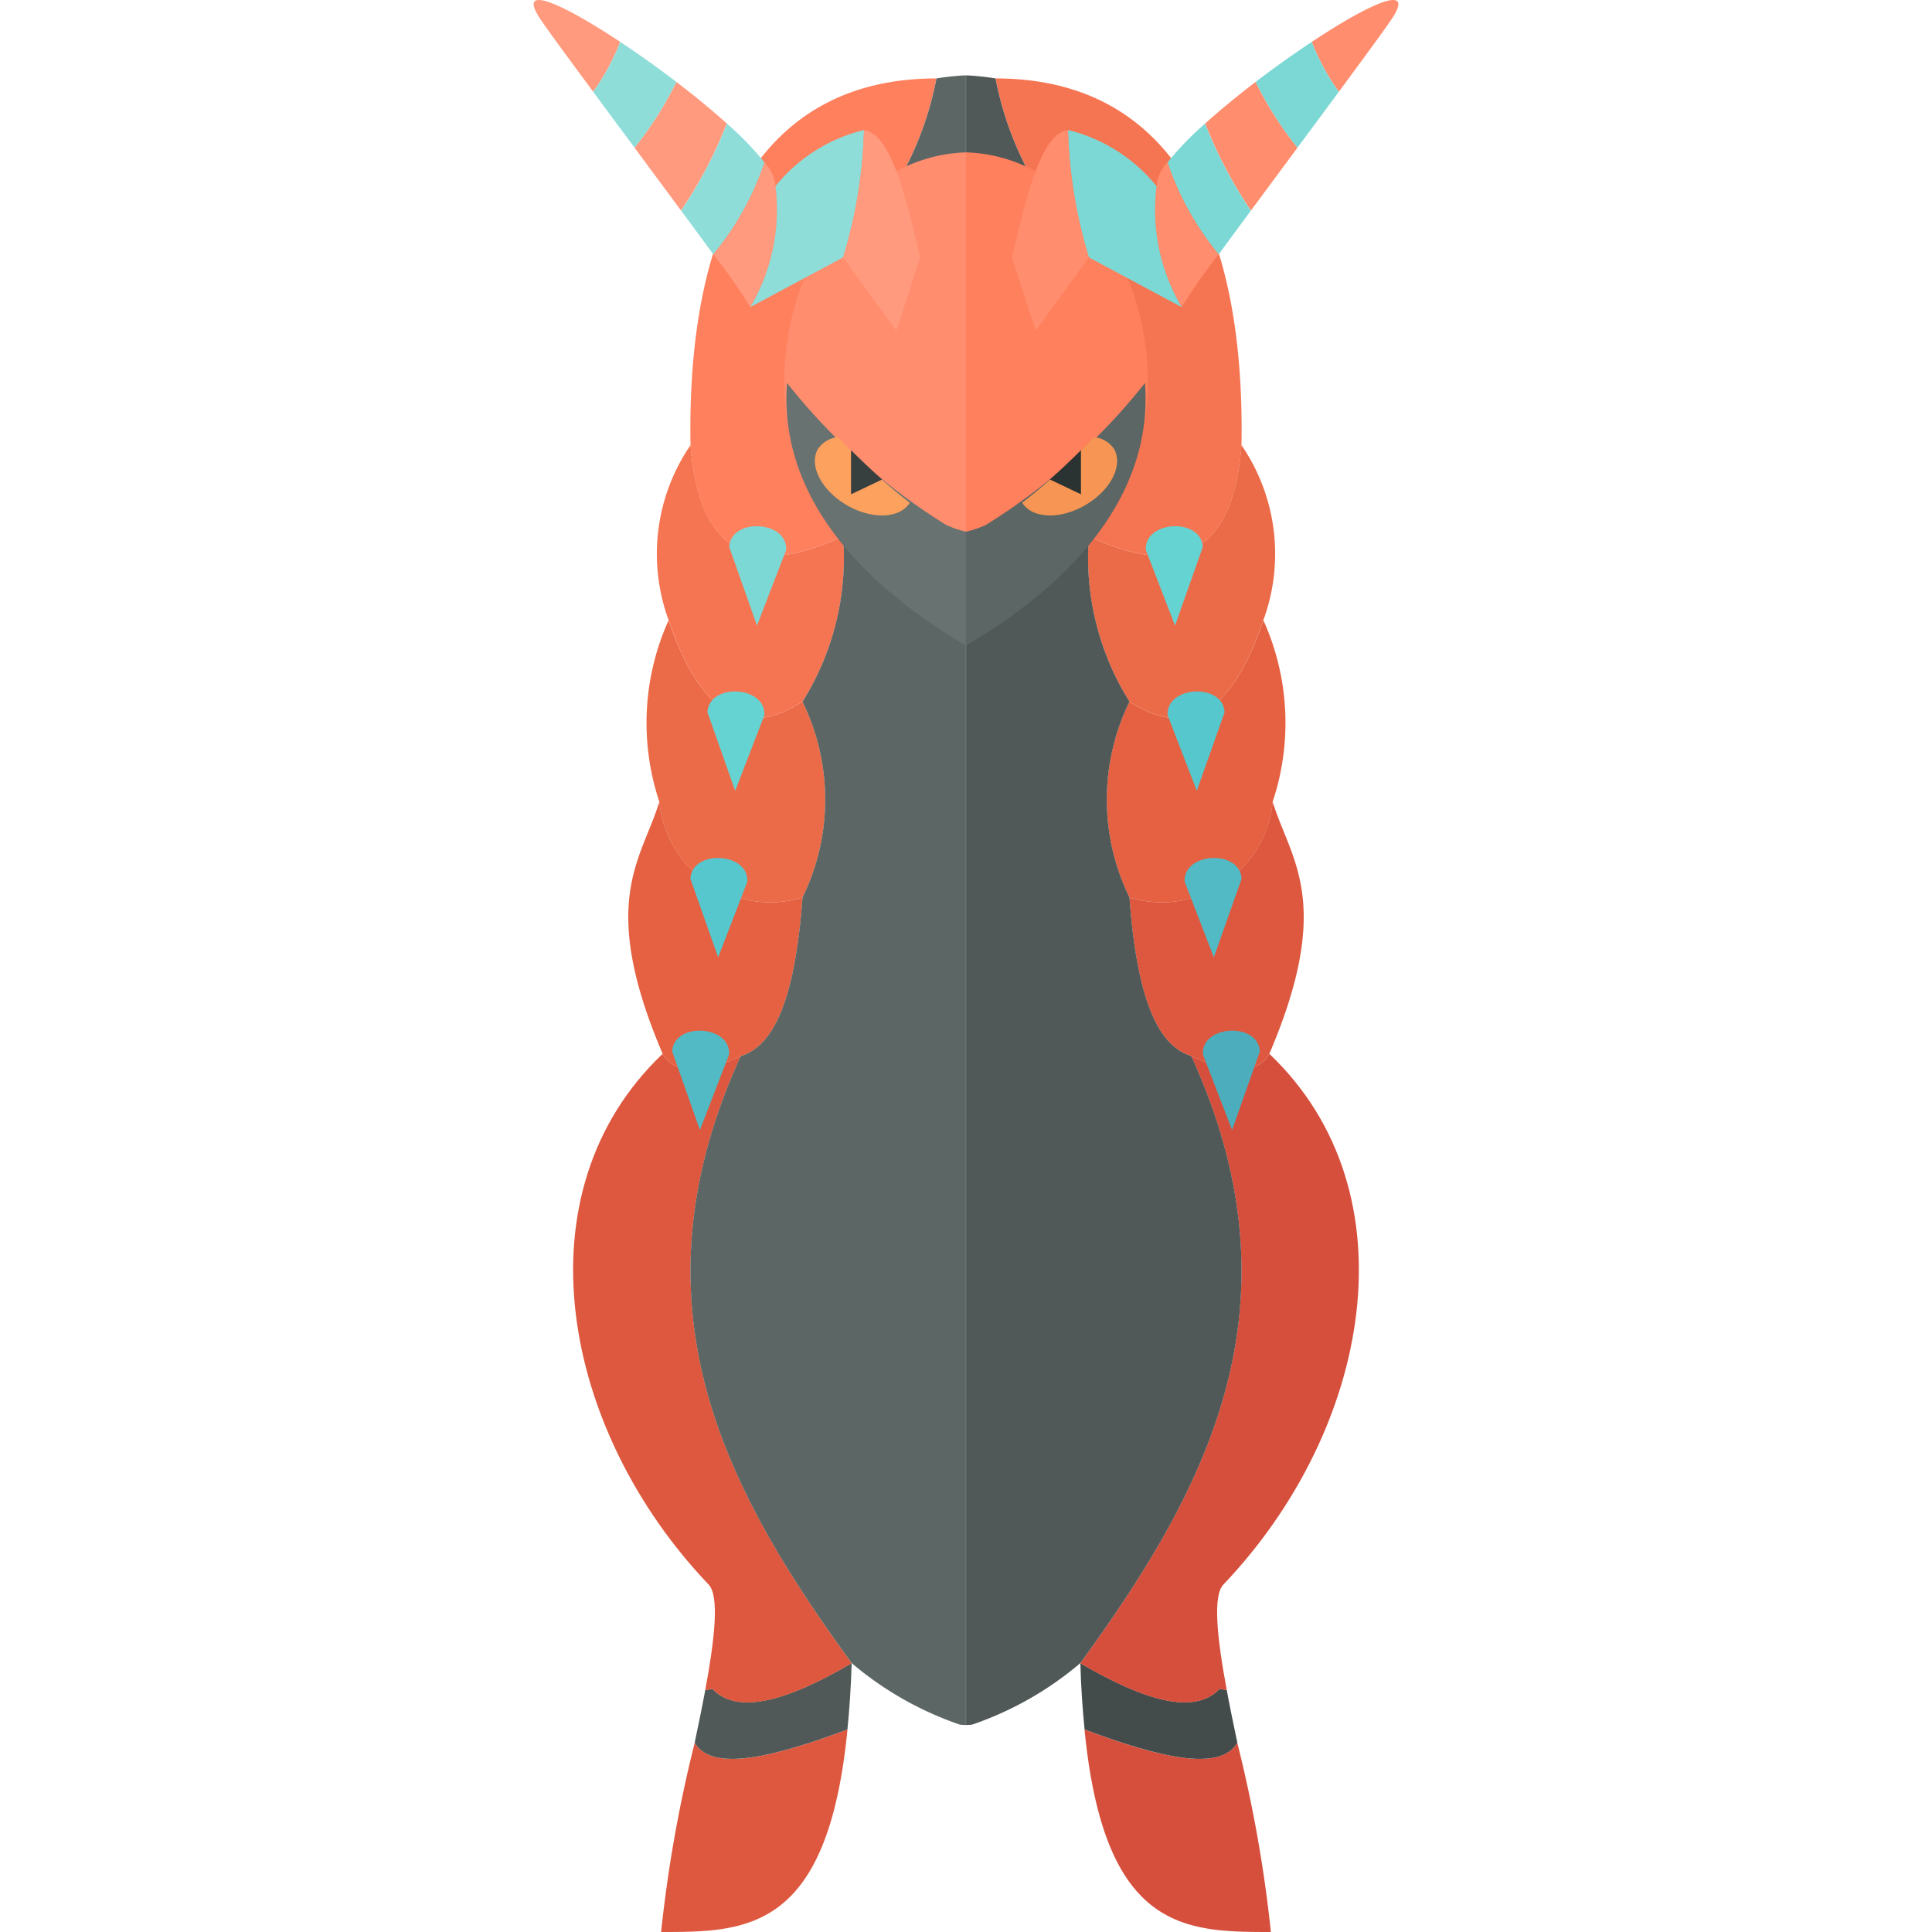 <svg xmlns="http://www.w3.org/2000/svg" viewBox="0 0 32 32"><defs><style>.a{fill:#ff805d;}.b{fill:#eb6b48;}.c{fill:#e56142;}.d{fill:#dd583e;}.e{fill:#505957;}.f{fill:#f57552;}.g{fill:#5c6664;}.h{fill:#ff8d6e;}.i{fill:#687271;}.j{fill:#7cd8d5;}.k{fill:#66d3d3;}.l{fill:#56c7cd;}.m{fill:#51bac5;}.n{fill:#8eddd9;}.o{fill:#ff9a7e;}.p{fill:#fca15e;}.q{fill:#373f3f;}.r{fill:#d64f3c;}.s{fill:#434c4b;}.t{fill:#4caebc;}.u{fill:#f79654;}.v{fill:#2b3332;}</style></defs><title>545-scolipede-shiny</title><path class="a" d="M13.964,8.881,14.453,3.635A5.488,5.488,0,0,0,15.511,1.299c-3.009,0-4.135,2.583-4.074,6.074C11.564,9.062,12.366,9.631,13.964,8.881Z"/><path class="b" d="M13.293,14.865a3.687,3.687,0,0,0,0-3.243c-.881.565-1.65.327-2.219-1.348a4.134,4.134,0,0,0-.154,3.004A1.844,1.844,0,0,0,13.293,14.865Z"/><path class="c" d="M12.269,17.493c.5-.156.891-.804,1.024-2.628a1.844,1.844,0,0,1-2.372-1.587c-.289.957-1.026,1.645.055,4.177C11.18,17.801,11.627,17.791,12.269,17.493Z"/><path class="d" d="M11.507,28.864l-0.0 0A22.474,22.474,0,0,0,10.95,32c1.421,0,2.76-.012,3.087-3.354C12.815,29.102,11.792,29.358,11.507,28.864Z"/><path class="e" d="M11.8,27.972l-.119.022c-.051.276-.112.571-.175.87l0-0c.285.494,1.308.238,2.53-.218.033-.336.059-.693.07-1.099C13.028,28.18,12.206,28.406,11.8,27.972Z"/><path class="d" d="M12.269,17.493c-.641.298-1.088.308-1.294-.038-2.421,2.304-1.67,6.241.762,8.79.179.188.104.886-.056,1.75l.119-.022c.406.435,1.228.209,2.307-.425C12.011,24.664,10.383,21.634,12.269,17.493Z"/><path class="f" d="M13.293,11.622a4.496,4.496,0,0,0,.672-2.741c-1.598.75-2.4.181-2.527-1.509a3.187,3.187,0,0,0-.363,2.901C11.642,11.949,12.411,12.187,13.293,11.622Z"/><path class="g" d="M15.511,1.299A5.488,5.488,0,0,1,14.453,3.635l-.489,5.246a4.496,4.496,0,0,1-.672,2.741,3.687,3.687,0,0,1,0,3.243c-.133,1.824-.524,2.472-1.024,2.628-1.886,4.141-.258,7.171,1.838,10.053a5.524,5.524,0,0,0,1.792,1.019c.034.006.067.002.101.008V1.248A4.145,4.145,0,0,0,15.511,1.299Z"/><path class="h" d="M12.988,6.343a4.371,4.371,0,0,0,.048.608A7.434,7.434,0,0,0,16,9.301V2.524C14.331,2.572,12.988,4.259,12.988,6.343Z"/><path class="i" d="M15.67,8.694a10.246,10.246,0,0,1-2.634-2.35C12.903,8.07,14.08,9.569,16,10.69V8.807A1.746,1.746,0,0,1,15.67,8.694Z"/><path class="j" d="M12.538,10.362l-.46-1.302c.025-.49.969-.442.944.048Z"/><path class="k" d="M12.177,13.099l-.46-1.302c.025-.49.969-.442.944.048Z"/><path class="l" d="M11.895,15.857l-.46-1.302c.025-.49.969-.442.944.048Z"/><path class="m" d="M11.593,18.717l-.46-1.302c.025-.49.969-.442.944.048Z"/><path class="n" d="M12.039,2.046a7.293,7.293,0,0,1-.758,1.442c.191.259.376.509.534.726a4.774,4.774,0,0,0,.848-1.523A5.161,5.161,0,0,0,12.039,2.046Z"/><path class="o" d="M8.945.309c.095.144.442.618.88,1.211a3.695,3.695,0,0,0,.448-.826C9.317.06,8.55-.29,8.945.309Z"/><path class="n" d="M11.204,1.358c-.309-.237-.629-.464-.931-.664a3.695,3.695,0,0,1-.448.826c.213.289.447.605.687.928A5.889,5.889,0,0,0,11.204,1.358Z"/><path class="o" d="M11.204,1.358a5.889,5.889,0,0,1-.693,1.09c.259.35.523.706.769,1.039a7.293,7.293,0,0,0,.758-1.442C11.79,1.822,11.503,1.586,11.204,1.358Z"/><path class="o" d="M12.844,3.084a.664.664,0,0,0-.181-.394,4.774,4.774,0,0,1-.848,1.523,9.086,9.086,0,0,1,.612.874A3.17,3.17,0,0,0,12.844,3.084Z"/><path class="n" d="M12.844,3.084a3.17,3.17,0,0,1-.417,2.003l1.537-.823A7.871,7.871,0,0,0,14.31,2.154,2.7,2.7,0,0,0,12.844,3.084Z"/><path class="o" d="M14.31,2.154a7.871,7.871,0,0,1-.346,2.11l.882,1.216L15.24,4.265C14.996,3.215,14.745,2.206,14.31,2.154Z"/><path class="p" d="M14.029,8.369c.417.241.877.22,1.04-.042a10.25,10.25,0,0,1-1.19-1.087.457.457,0,0,0-.331.196C13.391,7.707,13.606,8.125,14.029,8.369Z"/><path class="q" d="M14.096,8.187l.506-.241.005-.008c-.168-.149-.339-.31-.513-.483l.002.011Z"/><path class="f" d="M18.036,8.881,17.547,3.635A5.488,5.488,0,0,1,16.489,1.299c3.009,0,4.135,2.583,4.074,6.074C20.436,9.062,19.634,9.631,18.036,8.881Z"/><path class="c" d="M18.707,14.865a3.687,3.687,0,0,1,0-3.243c.881.565,1.65.327,2.219-1.348a4.134,4.134,0,0,1,.154,3.004A1.844,1.844,0,0,1,18.707,14.865Z"/><path class="d" d="M19.731,17.493c-.5-.156-.891-.804-1.024-2.628a1.844,1.844,0,0,0,2.372-1.587c.289.957,1.026,1.645-.055,4.177C20.82,17.801,20.373,17.791,19.731,17.493Z"/><path class="r" d="M20.493,28.864l0.0 0A22.474,22.474,0,0,1,21.05,32c-1.421,0-2.76-.012-3.087-3.354C19.185,29.102,20.208,29.358,20.493,28.864Z"/><path class="s" d="M20.2,27.972l.119.022c.051.276.112.571.175.87l-0-0c-.285.494-1.308.238-2.53-.218-.033-.336-.059-.693-.07-1.099C18.972,28.18,19.794,28.406,20.2,27.972Z"/><path class="r" d="M19.731,17.493c.641.298,1.088.308,1.294-.038,2.421,2.304,1.67,6.241-.762,8.79-.179.188-.104.886.056,1.75l-.119-.022c-.406.435-1.228.209-2.307-.425C19.989,24.664,21.617,21.634,19.731,17.493Z"/><path class="b" d="M18.707,11.622a4.496,4.496,0,0,1-.672-2.741c1.598.75,2.4.181,2.527-1.509a3.187,3.187,0,0,1,.363,2.901C20.358,11.949,19.589,12.187,18.707,11.622Z"/><path class="e" d="M16.489,1.299A5.488,5.488,0,0,0,17.547,3.635l.489,5.246a4.496,4.496,0,0,0,.672,2.741,3.687,3.687,0,0,0,0,3.243c.133,1.824.524,2.472,1.024,2.628,1.886,4.141.258,7.171-1.838,10.053a5.524,5.524,0,0,1-1.792,1.019c-.034.006-.067.002-.101.008V1.248A4.145,4.145,0,0,1,16.489,1.299Z"/><path class="a" d="M19.012,6.343a4.371,4.371,0,0,1-.048.608A7.434,7.434,0,0,1,16,9.301V2.524C17.669,2.572,19.012,4.259,19.012,6.343Z"/><path class="g" d="M16.33,8.694a10.246,10.246,0,0,0,2.634-2.35c.134,1.726-1.044,3.225-2.964,4.347V8.807A1.746,1.746,0,0,0,16.33,8.694Z"/><path class="k" d="M19.462,10.362l.46-1.302c-.025-.49-.969-.442-.944.048Z"/><path class="l" d="M19.823,13.099l.46-1.302c-.025-.49-.969-.442-.944.048Z"/><path class="m" d="M20.105,15.857l.46-1.302c-.025-.49-.969-.442-.944.048Z"/><path class="t" d="M20.407,18.717l.46-1.302c-.025-.49-.969-.442-.944.048Z"/><path class="j" d="M19.961,2.046a7.293,7.293,0,0,0,.758,1.442c-.191.259-.376.509-.534.726a4.774,4.774,0,0,1-.848-1.523A5.161,5.161,0,0,1,19.961,2.046Z"/><path class="h" d="M23.055.309c-.095.144-.442.618-.88,1.211a3.695,3.695,0,0,1-.448-.826C22.683.06,23.45-.29,23.055.309Z"/><path class="j" d="M20.796,1.358c.309-.237.629-.464.931-.664a3.695,3.695,0,0,0,.448.826c-.213.289-.447.605-.687.928A5.889,5.889,0,0,1,20.796,1.358Z"/><path class="h" d="M20.796,1.358a5.889,5.889,0,0,0,.693,1.09c-.259.35-.523.706-.769,1.039a7.293,7.293,0,0,1-.758-1.442C20.21,1.822,20.497,1.586,20.796,1.358Z"/><path class="h" d="M19.156,3.084a.664.664,0,0,1,.181-.394,4.774,4.774,0,0,0,.848,1.523,9.086,9.086,0,0,0-.612.874A3.17,3.17,0,0,1,19.156,3.084Z"/><path class="j" d="M19.156,3.084a3.17,3.17,0,0,0,.417,2.003l-1.537-.823A7.871,7.871,0,0,1,17.69,2.154,2.7,2.7,0,0,1,19.156,3.084Z"/><path class="h" d="M17.69,2.154a7.871,7.871,0,0,0,.346,2.11l-.882,1.216L16.76,4.265C17.004,3.215,17.255,2.206,17.69,2.154Z"/><path class="u" d="M17.971,8.369c-.417.241-.877.22-1.04-.042a10.25,10.25,0,0,0,1.19-1.087.457.457,0,0,1,.331.196C18.609,7.707,18.394,8.125,17.971,8.369Z"/><path class="v" d="M17.904,8.187l-.506-.241-.005-.008c.168-.149.339-.31.513-.483l-.002.011Z"/></svg>